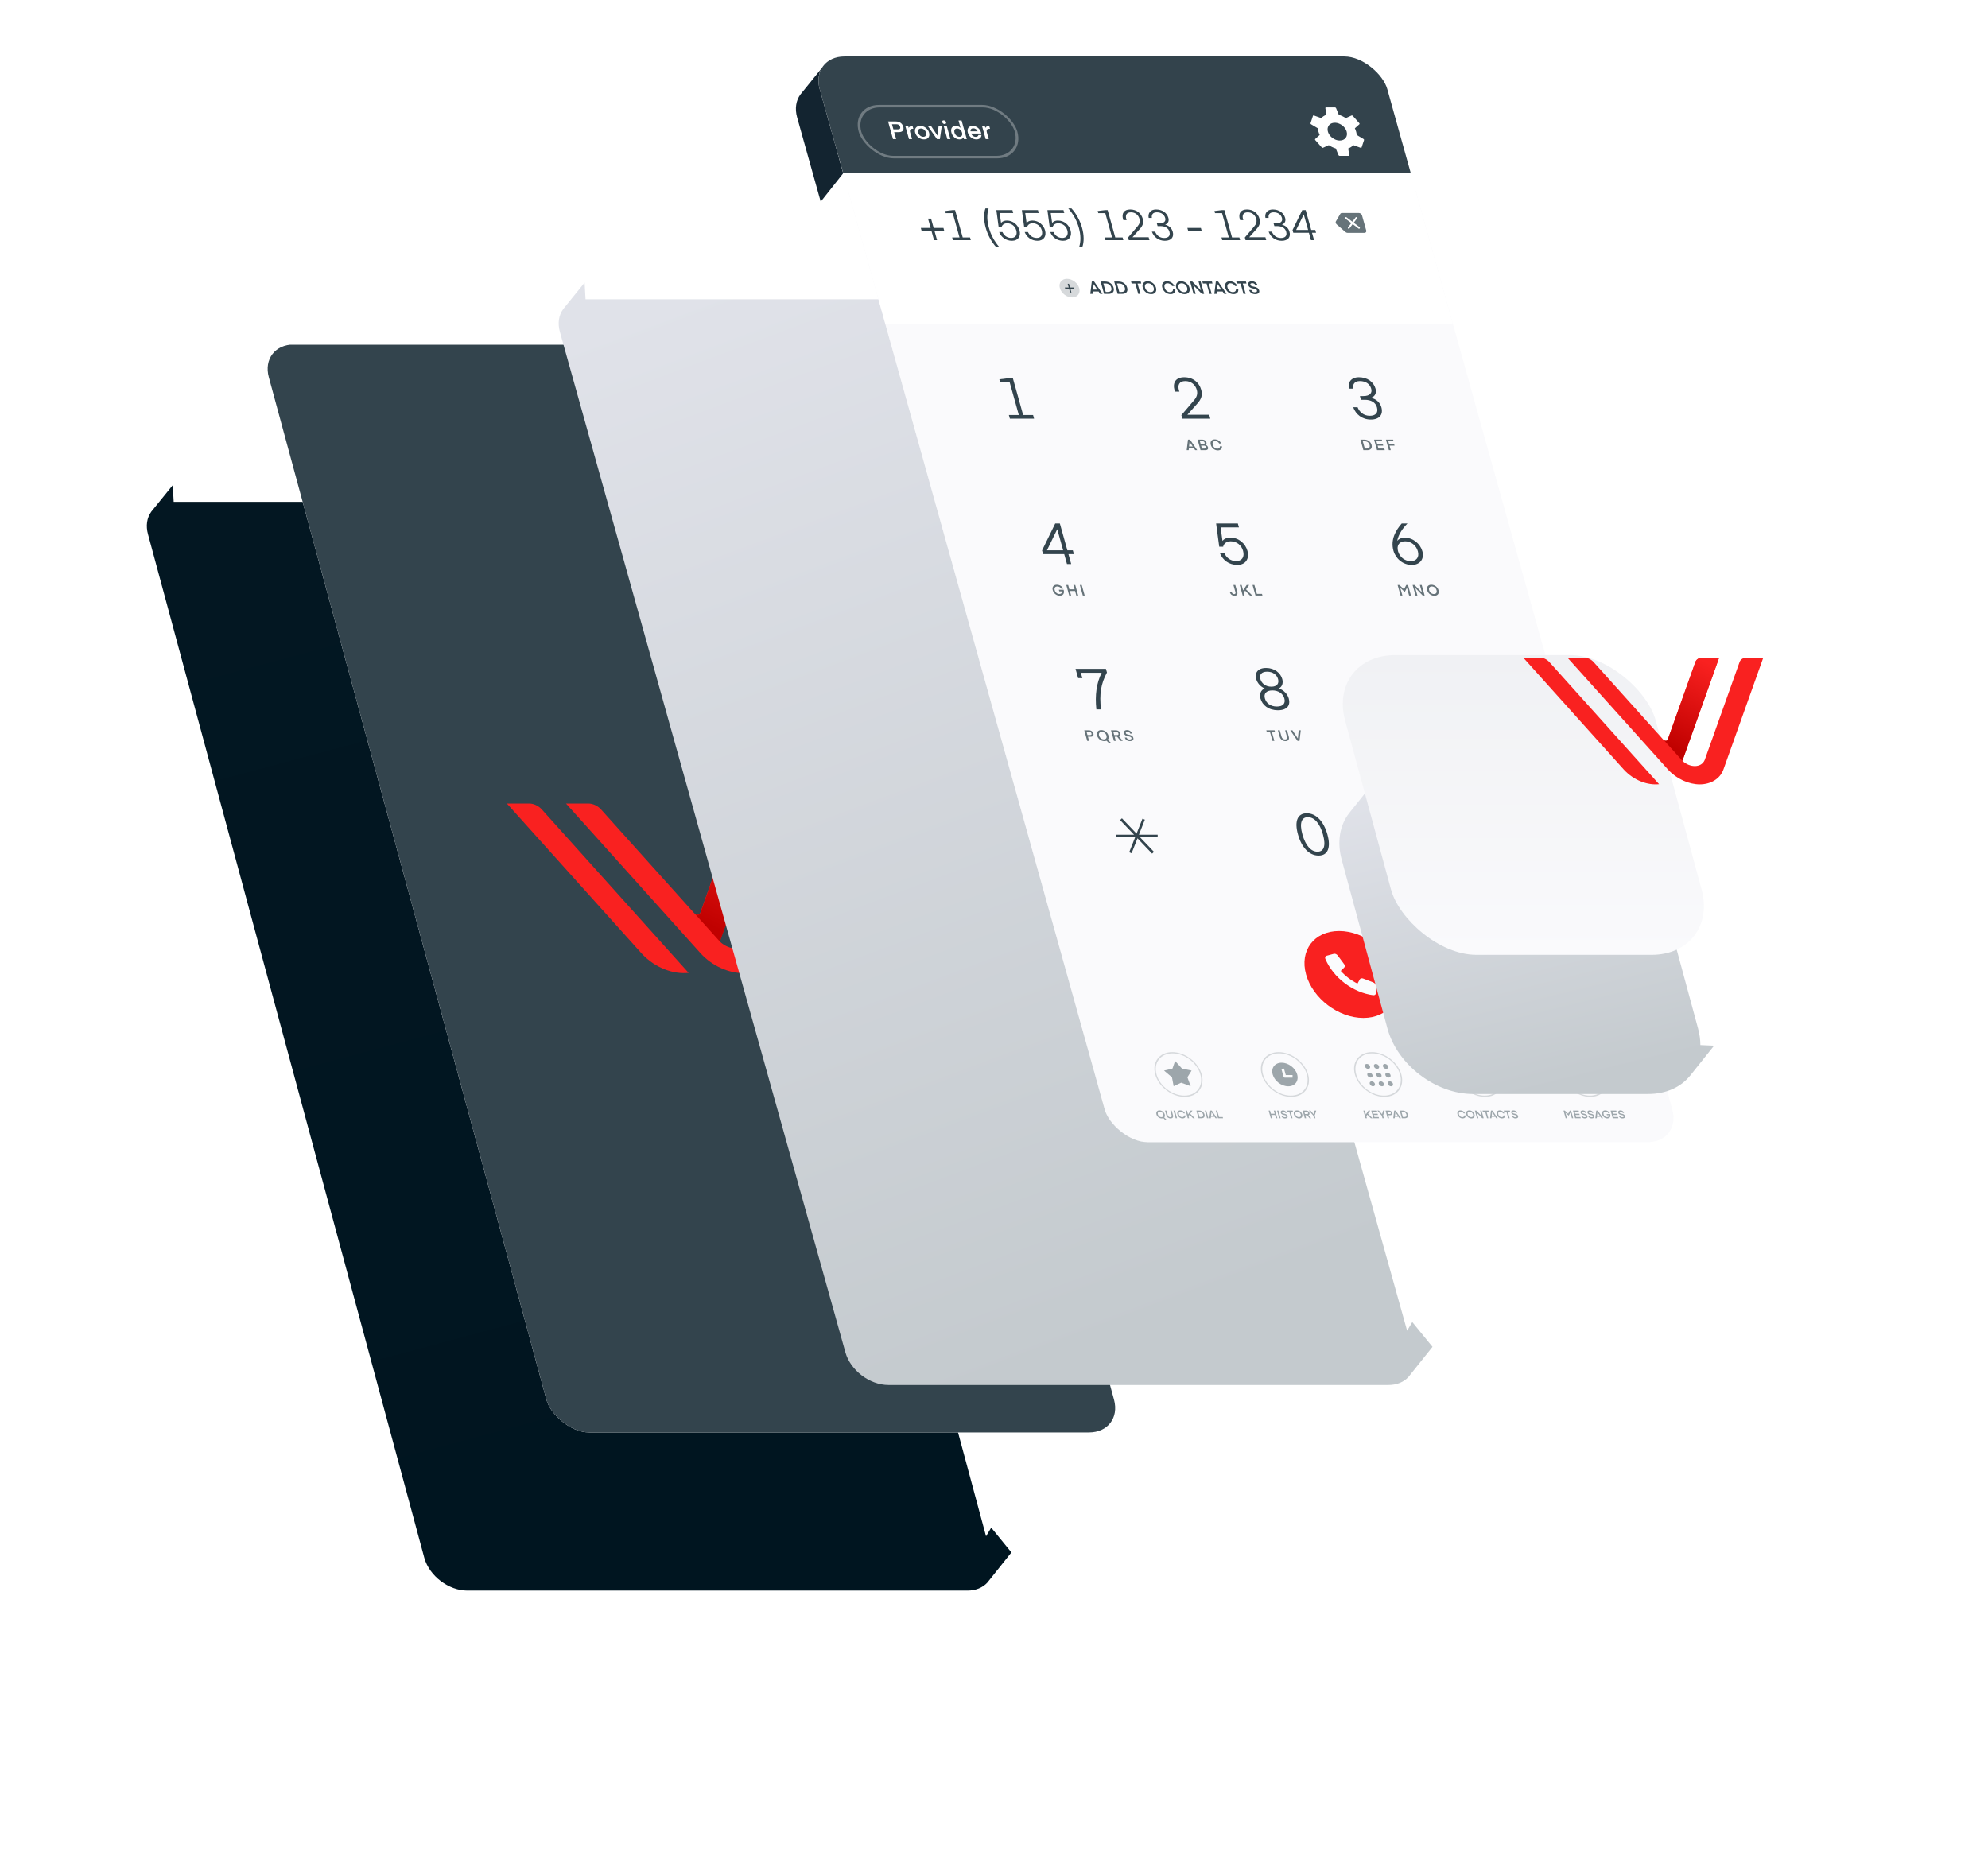 <svg width="704" height="664" viewBox="0 0 704 664" fill="none" xmlns="http://www.w3.org/2000/svg">
<g filter="url(#filter0_d)">
<path d="M137.557 105.235L137.665 105.101C137.761 104.975 137.86 104.852 137.963 104.733L145.178 95.82L145.508 101.724H322.259C328.887 101.724 335.707 106.898 337.492 113.28L433.182 468.056L435.017 464.997L442.171 473.773L434.275 483.658C434.087 483.928 433.882 484.185 433.66 484.429L433.61 484.492L433.605 484.489C431.991 486.231 429.552 487.284 426.562 487.284H249.5C242.873 487.284 236.053 482.11 234.267 475.728L136.431 113.28C135.557 110.156 136.051 107.322 137.561 105.242L137.557 105.235Z" fill="url(#paint0_linear)"/>
</g>
<g filter="url(#filter1_d)">
<g clip-path="url(#clip0)">
<rect width="201" height="399.259" rx="12" transform="matrix(1 0 0.262 0.965 141.045 92)" fill="white"/>
<rect width="201.495" height="399.259" transform="matrix(1 0 -0.262 -0.965 245.457 477.365)" fill="url(#paint1_linear)"/>
<path d="M236.431 254.562H228.503L276.203 307.653C281.073 312.93 287.62 315.092 292.864 314.535L240.809 256.588C239.65 255.331 237.974 254.566 236.431 254.562Z" fill="#F92120"/>
<path d="M257.388 254.562C258.93 254.566 260.619 255.331 261.779 256.588L294.812 293.363C295.507 294.129 296.67 294.132 296.944 293.363L309.239 258.885H309.241L309.593 257.892L310.083 256.517C310.584 255.303 311.877 254.566 313.388 254.562H321.277L303.873 303.427C307.51 306.861 312.893 306.828 314.473 303.08L331.063 256.475C331.181 256.199 331.341 255.948 331.534 255.725C332.042 255.154 332.911 254.61 334.2 254.564C334.248 254.562 334.295 254.562 334.343 254.562L342.235 254.562L323.349 307.565C321.675 312.152 317.174 314.624 312.069 314.619C307.009 314.615 301.153 312.054 297.14 307.653L249.439 254.562H257.388Z" fill="#F92120"/>
<path d="M294.985 293.517L303.926 303.463L321.338 254.56H313.444C311.932 254.565 310.638 255.302 310.136 256.517L309.646 257.893L309.294 258.887H309.292L296.989 293.387C296.732 294.11 295.687 294.151 294.985 293.517Z" fill="url(#paint2_linear)"/>
</g>
</g>
<g filter="url(#filter2_d)">
<path d="M283.404 33.511L283.512 33.377C283.607 33.252 283.707 33.129 283.81 33.009L291.024 24.096L291.354 30H468.106C474.733 30 481.553 35.174 483.339 41.556L582.293 395.256L584.127 392.196L591.282 400.973L583.386 410.858C583.198 411.127 582.992 411.384 582.771 411.628L582.72 411.692L582.716 411.688C581.102 413.43 578.662 414.483 575.673 414.483H398.611C391.984 414.483 385.164 409.309 383.378 402.927L282.277 41.556C281.403 38.432 281.898 35.598 283.407 33.518L283.404 33.511Z" fill="url(#paint3_linear)"/>
</g>
<path d="M305.245 30L311.914 44.553L290.635 71.428L282.277 41.556C281.403 38.432 281.898 35.598 283.407 33.518L283.404 33.511L283.512 33.377C283.607 33.252 283.707 33.129 283.81 33.009L291.024 24.096L291.354 30H305.245Z" fill="#132430"/>
<g clip-path="url(#clip1)">
<rect width="201" height="399.259" rx="12" transform="matrix(1 0 0.269 0.963 287.045 20)" fill="white"/>
<rect opacity="0.3" width="201.55" height="350.979" transform="matrix(1 0 -0.269 -0.963 394.057 405)" fill="#ECEEF4"/>
<g filter="url(#filter3_d)">
<rect width="222.014" height="63.955" transform="matrix(1 0 0.269 0.963 285.276 51.235)" fill="white"/>
</g>
<path d="M365.837 146.984H362.327L358.67 133.911H357.472L353.893 134.336L354.176 135.348H357.538L360.793 146.984H357.263L357.625 148.279H366.199L365.837 146.984Z" fill="#33444D"/>
<path d="M379.913 194.893H377.98L375.319 185.382H373.68L369.018 194.934L369.38 196.229H376.861L377.846 199.75H379.338L378.353 196.229H380.286L379.913 194.893ZM374.404 187.446L376.488 194.893H370.751L374.383 187.446H374.404Z" fill="#33444D"/>
<path d="M375.124 210.355C374.405 210.355 373.727 209.832 373.502 209.024C373.276 208.217 373.632 207.689 374.411 207.689C374.97 207.689 375.518 207.963 375.798 208.454H376.516C376.096 207.599 375.182 207.076 374.239 207.076C373.105 207.076 372.478 207.874 372.8 209.024C373.123 210.18 374.177 210.967 375.289 210.967C376.402 210.967 377.021 210.18 376.697 209.024C376.674 208.94 376.645 208.855 376.645 208.855H374.962L375.124 209.436H376.1C376.151 210.049 375.765 210.355 375.124 210.355ZM380.767 207.156H380.104L380.538 208.708H378.691L378.256 207.156H377.593L378.642 210.904H379.305L378.856 209.299H380.703L381.152 210.904H381.816L380.767 207.156ZM383.064 207.156H382.401L383.45 210.904H384.113L383.064 207.156Z" fill="#667379"/>
<path d="M383.287 240.152L382.754 238.25H390.13C388.326 241.791 387.7 246.162 388.254 251.222H389.893C389.252 245.778 389.882 242.095 391.999 238.169L391.631 236.854H380.872L381.795 240.152H383.287Z" fill="#33444D"/>
<path d="M385.095 260.306L384.791 259.218H385.745C386.178 259.218 386.437 259.44 386.529 259.767C386.62 260.094 386.482 260.306 386.049 260.306H385.095ZM385.261 260.897H386.209C387.114 260.897 387.376 260.406 387.198 259.767C387.019 259.128 386.5 258.627 385.574 258.627H383.962L385.011 262.375H385.674L385.261 260.897ZM392.532 260.501C392.22 259.387 391.157 258.548 389.973 258.548C388.789 258.548 388.196 259.387 388.508 260.501C388.82 261.615 389.882 262.454 391.066 262.454C391.368 262.454 391.631 262.396 391.851 262.301L392.606 263.04H393.374L392.282 261.979C392.601 261.631 392.7 261.103 392.532 260.501ZM391.83 260.501C392.054 261.303 391.662 261.842 390.895 261.842C390.133 261.842 389.434 261.303 389.21 260.501C388.984 259.693 389.383 259.16 390.145 259.16C390.912 259.16 391.604 259.693 391.83 260.501ZM397.602 262.375L396.272 260.818C396.743 260.659 396.878 260.258 396.739 259.762C396.556 259.107 395.999 258.627 395.139 258.627H393.428L394.477 262.375H395.14L394.727 260.897H395.62L396.823 262.375H397.602ZM396.07 259.762C396.16 260.084 396.025 260.306 395.614 260.306H394.561L394.257 259.218H395.31C395.721 259.218 395.98 259.44 396.07 259.762ZM399.988 261.874C399.461 261.874 399.106 261.604 398.967 261.203H398.309C398.502 261.815 399.08 262.449 400.116 262.449C401.048 262.449 401.537 262.006 401.347 261.325C400.927 259.825 398.913 260.464 398.683 259.64C398.59 259.308 398.818 259.123 399.273 259.123C399.772 259.123 400.112 259.419 400.221 259.788H400.873C400.66 259.086 400.027 258.548 399.112 258.548C398.246 258.548 397.863 259.06 398.03 259.656C398.449 261.156 400.425 260.438 400.68 261.351C400.775 261.689 400.519 261.874 399.988 261.874Z" fill="#667379"/>
<path d="M404.996 290.114L400.301 301.992M396.978 290.114L408.319 301.992M395.34 296.053H409.958" stroke="#33444D" stroke-width="0.914"/>
<path d="M420.941 159.432L421.019 158.709H422.762L423.244 159.432H423.967L421.406 155.684H420.698L420.24 159.432H420.941ZM421.271 156.476L422.38 158.128H421.075L421.26 156.476H421.271ZM426.772 159.432C427.616 159.432 427.955 159.036 427.772 158.382C427.657 157.97 427.319 157.664 426.905 157.537C427.218 157.4 427.347 157.099 427.237 156.703C427.076 156.128 426.557 155.684 425.663 155.684H424.09L425.139 159.432H426.772ZM426.318 157.828C426.723 157.828 427.001 158.018 427.091 158.34C427.186 158.678 427.01 158.852 426.599 158.852H425.629L425.342 157.828H426.318ZM425.831 156.265C426.253 156.265 426.5 156.46 426.583 156.756C426.677 157.094 426.477 157.242 426.104 157.242H425.178L424.905 156.265H425.831ZM428.773 157.553C429.097 158.709 430.131 159.506 431.266 159.506C432.231 159.506 432.821 158.952 432.731 158.06H432.023C432.039 158.588 431.681 158.894 431.095 158.894C430.316 158.894 429.701 158.361 429.475 157.553C429.249 156.745 429.567 156.217 430.346 156.217C430.932 156.217 431.462 156.524 431.741 157.052H432.448C432.04 156.159 431.139 155.605 430.174 155.605C429.04 155.605 428.451 156.402 428.773 157.553Z" fill="#667379"/>
<path d="M428.599 148.279L428.209 146.883H420.476L424.041 142.876C425.433 141.317 425.904 139.921 425.377 138.039C424.658 135.469 422.499 133.607 419.367 133.607C416.384 133.607 415.166 135.489 415.942 138.262C416.004 138.484 416.108 138.707 416.108 138.707H417.663C417.663 138.707 417.57 138.525 417.508 138.302C416.97 136.38 417.54 134.963 419.747 134.963C421.785 134.963 423.292 136.218 423.818 138.1C424.232 139.577 423.745 140.69 422.841 141.742L418.351 147.024L418.702 148.279H428.599Z" fill="#33444D"/>
<path d="M437.499 209.711C437.619 210.138 437.463 210.402 437.035 210.402C436.629 210.402 436.317 210.149 436.209 209.763C436.167 209.61 436.158 209.521 436.158 209.521H435.489C435.489 209.521 435.499 209.616 435.541 209.763C435.753 210.524 436.405 210.972 437.194 210.972C438.006 210.972 438.374 210.466 438.157 209.69L437.448 207.156H436.784L437.499 209.711ZM443.485 210.904L441.26 208.713L442.359 207.156H441.488C440.454 208.75 440.219 209.067 440.219 209.067L439.684 207.156H439.021L440.07 210.904H440.733L440.445 209.874L440.934 209.193L442.657 210.904H443.485ZM446.901 210.312H445.097L444.214 207.156H443.551L444.599 210.904H447.066L446.901 210.312Z" fill="#667379"/>
<path d="M431.765 193.618H433.152C433.242 192.89 434.001 191.696 435.808 191.696C437.973 191.696 439.645 193.092 440.2 195.076C440.806 197.241 439.805 198.698 437.788 198.698C435.603 198.698 434.209 197.322 433.576 195.885H432C432.964 198.354 435.246 200.054 438.167 200.054C441.109 200.054 442.53 197.848 441.755 195.076C441.047 192.546 438.718 190.381 435.692 190.381C433.738 190.381 432.987 191.453 432.911 191.554L432.247 186.779H438.74L438.349 185.382H430.658L431.765 193.618Z" fill="#33444D"/>
<path d="M451.358 258.627H448.436L448.606 259.234H449.735L450.614 262.375H451.278L450.399 259.234H451.528L451.358 258.627ZM455.219 262.454C456.107 262.454 456.69 261.932 456.382 260.834L455.765 258.627H455.102L455.726 260.86C455.893 261.456 455.695 261.863 455.053 261.863C454.412 261.863 453.986 261.456 453.819 260.86L453.194 258.627H452.531L453.148 260.834C453.455 261.932 454.325 262.454 455.219 262.454ZM459.905 258.627L459.609 261.53H459.599L457.684 258.627H456.933L459.484 262.375H460.175L460.634 258.627H459.905Z" fill="#667379"/>
<path d="M452.546 251.525C455.909 251.525 457.038 249.704 456.387 247.377C455.968 245.879 454.705 244.442 452.905 243.795C454.132 243.147 454.446 241.791 454.078 240.476C453.484 238.351 451.362 236.55 448.357 236.55C445.352 236.55 444.259 238.351 444.848 240.456C445.221 241.791 446.273 243.147 447.841 243.795C446.404 244.442 445.945 245.879 446.364 247.377C447.015 249.704 449.184 251.525 452.546 251.525ZM450.582 244.503C452.683 244.503 454.334 245.596 454.815 247.316C455.279 248.975 454.511 250.21 452.178 250.21C449.846 250.21 448.387 248.975 447.923 247.316C447.441 245.596 448.481 244.503 450.582 244.503ZM450.214 243.188C448.176 243.188 446.76 242.034 446.324 240.476C445.911 238.999 446.645 237.865 448.725 237.865C450.805 237.865 452.179 239.019 452.592 240.496C453.022 242.034 452.231 243.188 450.214 243.188Z" fill="#33444D"/>
<path d="M466.947 302.996C470.288 302.996 471.343 300.082 470.063 295.509C468.784 290.935 466.098 288.021 462.757 288.021C459.395 288.021 458.361 290.935 459.64 295.509C460.92 300.082 463.584 302.996 466.947 302.996ZM463.142 289.397C465.369 289.397 467.349 291.441 468.487 295.509C469.631 299.597 468.789 301.62 466.562 301.62C464.334 301.62 462.36 299.597 461.216 295.509C460.079 291.441 460.915 289.397 463.142 289.397Z" fill="#33444D"/>
<path d="M484.133 159.432C485.476 159.432 486.006 158.662 485.697 157.558C485.389 156.455 484.428 155.684 483.085 155.684H481.763L482.812 159.432H484.133ZM484.996 157.558C485.213 158.334 484.905 158.841 483.946 158.841H483.31L482.592 156.276H483.228C484.187 156.276 484.779 156.782 484.996 157.558ZM490.217 158.841H488.145L487.861 157.828H489.84L489.675 157.236H487.696L487.427 156.276H489.499L489.334 155.684H486.598L487.647 159.432H490.382L490.217 158.841ZM492.508 159.432L492.059 157.828H493.846L493.68 157.236H491.893L491.625 156.276H493.505L493.339 155.684H490.796L491.844 159.432H492.508Z" fill="#667379"/>
<path d="M481.945 141.581H483.311C485.475 141.581 487.111 142.471 487.609 144.252C488.17 146.255 487.06 147.247 485.064 147.247C482.9 147.247 481.406 145.891 480.747 144.211H479.192C480.143 146.781 482.37 148.582 485.438 148.582C488.569 148.582 489.887 146.761 489.185 144.252C488.755 142.714 487.588 141.398 485.55 140.872C487.094 140.306 487.493 139.031 487.103 137.634C486.44 135.267 484.232 133.607 481.206 133.607C478.453 133.607 477.219 135.429 477.673 137.655H479.207C478.954 136.299 479.505 134.963 481.564 134.963C483.75 134.963 485.127 136.056 485.586 137.695C485.976 139.091 485.191 140.265 482.838 140.265H481.577L481.945 141.581Z" fill="#33444D"/>
<path d="M495.533 207.156H494.924L495.973 210.904H496.625L495.859 208.164L497.443 209.631H497.464L498.232 208.164L498.999 210.904H499.651L498.603 207.156H497.994L497.195 208.708L495.533 207.156ZM501.183 208.211L503.822 210.904H504.502L503.453 207.156H502.801L503.556 209.853L500.91 207.156H500.236L501.284 210.904H501.937L501.183 208.211ZM506.099 209.03C505.873 208.222 506.272 207.689 507.034 207.689C507.796 207.689 508.493 208.222 508.719 209.03C508.945 209.837 508.546 210.371 507.784 210.371C507.022 210.371 506.325 209.837 506.099 209.03ZM505.397 209.03C505.708 210.144 506.771 210.983 507.955 210.983C509.139 210.983 509.732 210.144 509.421 209.03C509.109 207.916 508.046 207.076 506.862 207.076C505.678 207.076 505.085 207.916 505.397 209.03Z" fill="#667379"/>
<path d="M499.943 200.054C502.969 200.054 504.426 197.828 503.696 195.217C502.971 192.627 500.463 190.421 497.479 190.421C495.966 190.421 495.175 191.048 494.785 191.534C495.247 189.126 496.832 186.981 498.423 185.382H496.385C494.377 187.669 492.327 191.008 493.448 195.015C494.229 197.807 496.77 200.054 499.943 200.054ZM502.099 195.217C502.688 197.322 501.607 198.718 499.569 198.718C497.51 198.718 495.669 197.322 495.08 195.217C494.492 193.113 495.545 191.696 497.605 191.696C499.643 191.696 501.51 193.113 502.099 195.217Z" fill="#33444D"/>
<path d="M509.962 259.53H509.973L511.641 262.375H512.353L512.516 258.627H511.787L511.761 261.472H511.75L510.088 258.627H509.359L509.289 261.472H509.278L507.665 258.627H506.914L509.174 262.375H509.887L509.962 259.53ZM515.547 259.957L514.149 258.627H513.316L515.295 260.469L514.31 262.375H515.149L515.833 260.981L517.292 262.375H518.131L516.079 260.469L517.011 258.627H516.194L515.547 259.957ZM520.511 258.627L519.999 260.401H519.988L518.483 258.627H517.715L519.849 261.061L520.217 262.375H520.88L520.512 261.061L521.284 258.627H520.511ZM525.29 258.627H522.204L522.37 259.218H524.59L523.074 261.815L523.231 262.375H526.361L526.196 261.784H523.932L525.447 259.186L525.29 258.627Z" fill="#667379"/>
<path d="M509.922 236.55C506.875 236.55 505.439 238.776 506.169 241.387C506.894 243.977 509.387 246.203 512.371 246.203C513.884 246.203 514.654 245.576 515.064 245.09C514.582 247.498 513.039 249.643 511.442 251.222H513.46C515.489 248.935 517.544 245.616 516.417 241.589C515.636 238.796 513.074 236.55 509.922 236.55ZM507.766 241.387C507.183 239.302 508.237 237.886 510.296 237.886C512.334 237.886 514.202 239.302 514.785 241.387C515.373 243.491 514.304 244.928 512.266 244.928C510.207 244.928 508.355 243.491 507.766 241.387Z" fill="#33444D"/>
<path d="M531.302 292.696H529.032L528.776 288.325H527.494L527.751 292.696H524.977L524.72 288.325H523.418L523.695 292.696H521.383L521.444 293.89H523.756L523.958 297.168H521.668L521.75 298.362H524.019L524.285 302.693H525.588L525.301 298.362H528.075L528.362 302.693H529.644L529.378 298.362H531.668L531.586 297.168H529.317L529.093 293.89H531.384L531.302 292.696ZM525.038 293.89H527.811L528.014 297.168H525.24L525.038 293.89Z" fill="#33444D"/>
<path d="M328.635 77.423L329.559 80.729H326.08L326.365 81.746H329.844L330.765 85.037H331.836L330.916 81.746H334.379L334.095 80.729H330.631L329.706 77.423H328.635ZM343.513 84.079H340.919L338.216 74.417H337.33L334.685 74.731L334.894 75.479H337.379L339.785 84.079H337.176L337.444 85.037H343.781L343.513 84.079ZM350.197 80.669C349.498 78.171 349.43 75.928 350.082 73.819H348.964C348.301 75.614 348.34 78.082 349.063 80.669C349.787 83.257 351.13 85.725 352.797 87.52H353.916C352.087 85.426 350.896 83.167 350.197 80.669ZM353.653 80.505H354.678C354.744 79.966 355.305 79.084 356.641 79.084C358.241 79.084 359.477 80.116 359.887 81.582C360.335 83.182 359.595 84.259 358.104 84.259C356.489 84.259 355.459 83.242 354.991 82.18H353.826C354.539 84.005 356.226 85.261 358.385 85.261C360.559 85.261 361.61 83.631 361.036 81.582C360.513 79.712 358.792 78.112 356.555 78.112C355.111 78.112 354.556 78.904 354.499 78.979L354.009 75.449H358.808L358.519 74.417H352.835L353.653 80.505ZM362.693 80.505H363.718C363.784 79.966 364.345 79.084 365.681 79.084C367.281 79.084 368.517 80.116 368.927 81.582C369.375 83.182 368.635 84.259 367.144 84.259C365.529 84.259 364.499 83.242 364.031 82.18H362.866C363.579 84.005 365.266 85.261 367.425 85.261C369.599 85.261 370.65 83.631 370.076 81.582C369.553 79.712 367.832 78.112 365.595 78.112C364.151 78.112 363.596 78.904 363.539 78.979L363.049 75.449H367.848L367.559 74.417H361.875L362.693 80.505ZM371.733 80.505H372.758C372.825 79.966 373.385 79.084 374.721 79.084C376.321 79.084 377.557 80.116 377.967 81.582C378.415 83.182 377.675 84.259 376.184 84.259C374.569 84.259 373.539 83.242 373.071 82.18H371.906C372.619 84.005 374.306 85.261 376.465 85.261C378.639 85.261 379.69 83.631 379.116 81.582C378.593 79.712 376.872 78.112 374.635 78.112C373.191 78.112 372.636 78.904 372.579 78.979L372.089 75.449H376.888L376.599 74.417H370.915L371.733 80.505ZM382.046 80.669C382.744 83.167 382.802 85.426 382.145 87.52H383.263C383.926 85.725 383.903 83.257 383.179 80.669C382.456 78.082 381.097 75.614 379.43 73.819H378.312C380.144 75.928 381.347 78.171 382.046 80.669ZM397.541 84.079H394.947L392.243 74.417H391.358L388.712 74.731L388.922 75.479H391.407L393.813 84.079H391.204L391.471 85.037H397.808L397.541 84.079ZM407.05 85.037L406.762 84.005H401.046L403.681 81.043C404.71 79.891 405.058 78.859 404.669 77.468C404.137 75.569 402.541 74.193 400.227 74.193C398.021 74.193 397.121 75.584 397.694 77.633C397.741 77.797 397.818 77.962 397.818 77.962H398.967C398.967 77.962 398.898 77.827 398.852 77.663C398.455 76.242 398.876 75.195 400.507 75.195C402.014 75.195 403.127 76.122 403.516 77.513C403.822 78.605 403.462 79.428 402.794 80.206L399.475 84.109L399.735 85.037H407.05ZM409.937 80.086H410.946C412.546 80.086 413.755 80.744 414.124 82.06C414.538 83.541 413.718 84.274 412.242 84.274C410.643 84.274 409.539 83.272 409.052 82.03H407.903C408.605 83.93 410.251 85.261 412.519 85.261C414.833 85.261 415.808 83.915 415.289 82.06C414.971 80.924 414.108 79.951 412.602 79.562C413.743 79.144 414.038 78.201 413.749 77.169C413.26 75.419 411.628 74.193 409.391 74.193C407.356 74.193 406.444 75.539 406.78 77.184H407.914C407.726 76.182 408.134 75.195 409.656 75.195C411.271 75.195 412.289 76.002 412.628 77.214C412.917 78.246 412.336 79.114 410.597 79.114H409.665L409.937 80.086ZM425.257 80.729H420.473L420.754 81.731H425.538L425.257 80.729ZM438.888 84.079H436.294L433.591 74.417H432.706L430.06 74.731L430.269 75.479H432.754L435.16 84.079H432.551L432.819 85.037H439.156L438.888 84.079ZM448.398 85.037L448.109 84.005H442.393L445.028 81.043C446.057 79.891 446.405 78.859 446.016 77.468C445.485 75.569 443.888 74.193 441.574 74.193C439.369 74.193 438.469 75.584 439.042 77.633C439.088 77.797 439.165 77.962 439.165 77.962H440.314C440.314 77.962 440.246 77.827 440.2 77.663C439.802 76.242 440.224 75.195 441.854 75.195C443.361 75.195 444.475 76.122 444.864 77.513C445.169 78.605 444.809 79.428 444.142 80.206L440.823 84.109L441.082 85.037H448.398ZM451.284 80.086H452.294C453.894 80.086 455.103 80.744 455.471 82.06C455.885 83.541 455.065 84.274 453.59 84.274C451.99 84.274 450.887 83.272 450.399 82.03H449.25C449.952 83.93 451.598 85.261 453.866 85.261C456.18 85.261 457.155 83.915 456.636 82.06C456.318 80.924 455.456 79.951 453.949 79.562C455.09 79.144 455.386 78.201 455.097 77.169C454.607 75.419 452.975 74.193 450.738 74.193C448.704 74.193 447.791 75.539 448.127 77.184H449.261C449.074 76.182 449.481 75.195 451.003 75.195C452.618 75.195 453.637 76.002 453.976 77.214C454.264 78.246 453.684 79.114 451.944 79.114H451.012L451.284 80.086ZM465.769 81.447H464.34L462.373 74.417H461.161L457.716 81.477L457.984 82.434H463.513L464.241 85.037H465.344L464.616 82.434H466.045L465.769 81.447ZM461.697 75.943L463.237 81.447H458.997L461.681 75.943H461.697Z" fill="#33444D"/>
<path d="M474.64 75.732C474.752 75.541 474.965 75.431 475.223 75.431H481.21C481.692 75.431 482.188 75.809 482.318 76.275L483.815 81.625C483.945 82.091 483.661 82.469 483.179 82.469H477.192C476.935 82.469 476.659 82.359 476.44 82.168L473.373 79.493C473.013 79.179 472.884 78.721 473.069 78.407L474.64 75.732Z" fill="#667379"/>
<path d="M480.29 77.19L477.62 80.71M476.636 77.19L481.275 80.71" stroke="white" stroke-width="0.61" stroke-linecap="round"/>
<path d="M386.916 104.085L387.006 103.241H389.04L389.602 104.085H390.446L387.457 99.712H386.632L386.097 104.085H386.916ZM387.3 100.636L388.594 102.564H387.072L387.287 100.636H387.3ZM392.523 104.085C394.089 104.085 394.708 103.186 394.347 101.898C393.987 100.611 392.866 99.712 391.299 99.712H389.758L390.981 104.085H392.523ZM393.529 101.898C393.782 102.804 393.423 103.395 392.304 103.395H391.562L390.725 100.402H391.467C392.586 100.402 393.276 100.993 393.529 101.898ZM397.332 104.085C398.898 104.085 399.517 103.186 399.157 101.898C398.796 100.611 397.675 99.712 396.108 99.712H394.567L395.79 104.085H397.332ZM398.338 101.898C398.591 102.804 398.232 103.395 397.113 103.395H396.371L395.534 100.402H396.276C397.395 100.402 398.085 100.993 398.338 101.898ZM403.947 99.712H400.538L400.737 100.42H402.054L403.079 104.085H403.853L402.828 100.42H404.145L403.947 99.712ZM405.497 101.898C405.233 100.956 405.699 100.334 406.588 100.334C407.477 100.334 408.29 100.956 408.554 101.898C408.818 102.841 408.352 103.463 407.463 103.463C406.574 103.463 405.761 102.841 405.497 101.898ZM404.678 101.898C405.042 103.198 406.282 104.177 407.663 104.177C409.045 104.177 409.736 103.198 409.373 101.898C409.009 100.599 407.769 99.62 406.388 99.62C405.007 99.62 404.315 100.599 404.678 101.898ZM411.609 101.892C411.987 103.241 413.193 104.171 414.517 104.171C415.643 104.171 416.332 103.524 416.226 102.484H415.401C415.42 103.099 415.002 103.457 414.317 103.457C413.409 103.457 412.692 102.835 412.428 101.892C412.164 100.95 412.536 100.334 413.444 100.334C414.128 100.334 414.746 100.691 415.072 101.307H415.897C415.42 100.266 414.37 99.62 413.244 99.62C411.92 99.62 411.234 100.55 411.609 101.892ZM417.345 101.898C417.081 100.956 417.547 100.334 418.436 100.334C419.325 100.334 420.138 100.956 420.402 101.898C420.666 102.841 420.2 103.463 419.311 103.463C418.422 103.463 417.609 102.841 417.345 101.898ZM416.526 101.898C416.89 103.198 418.13 104.177 419.511 104.177C420.892 104.177 421.584 103.198 421.221 101.898C420.857 100.599 419.617 99.62 418.236 99.62C416.854 99.62 416.163 100.599 416.526 101.898ZM422.541 100.944L425.62 104.085H426.413L425.189 99.712H424.428L425.309 102.859L422.222 99.712H421.435L422.659 104.085H423.42L422.541 100.944ZM429.173 99.712H425.764L425.962 100.42H427.28L428.305 104.085H429.079L428.054 100.42H429.371L429.173 99.712ZM430.834 104.085L430.925 103.241H432.958L433.521 104.085H434.365L431.376 99.712H430.551L430.016 104.085H430.834ZM431.219 100.636L432.513 102.564H430.991L431.206 100.636H431.219ZM433.893 101.892C434.271 103.241 435.478 104.171 436.801 104.171C437.927 104.171 438.616 103.524 438.51 102.484H437.685C437.704 103.099 437.286 103.457 436.602 103.457C435.693 103.457 434.976 102.835 434.712 101.892C434.448 100.95 434.82 100.334 435.728 100.334C436.412 100.334 437.03 100.691 437.356 101.307H438.181C437.704 100.266 436.654 99.62 435.528 99.62C434.204 99.62 433.518 100.55 433.893 101.892ZM441.214 99.712H437.806L438.004 100.42H439.321L440.347 104.085H441.12L440.095 100.42H441.413L441.214 99.712ZM444.314 103.5C443.7 103.5 443.286 103.186 443.123 102.718H442.355C442.581 103.432 443.254 104.171 444.463 104.171C445.55 104.171 446.122 103.654 445.9 102.859C445.41 101.11 443.061 101.855 442.792 100.895C442.683 100.507 442.949 100.291 443.48 100.291C444.062 100.291 444.459 100.636 444.586 101.067H445.347C445.099 100.248 444.36 99.62 443.292 99.62C442.282 99.62 441.835 100.217 442.029 100.913C442.519 102.662 444.824 101.825 445.122 102.89C445.232 103.284 444.934 103.5 444.314 103.5Z" fill="#33444D"/>
<circle opacity="0.2" r="3.426" transform="matrix(1 0 0.269 0.963 378.75 102.046)" fill="#33444D"/>
<path d="M378.547 100.506H378.091L378.46 101.826H377.089L377.213 102.266H378.583L378.952 103.586H379.409L379.04 102.266H380.41L380.287 101.826H378.917L378.547 100.506Z" fill="#33444D"/>
<rect width="201" height="42.941" transform="matrix(1 0 0.269 0.963 287.045 20)" fill="#33434C"/>
<path d="M482.855 49.229L480.445 47.788C480.414 47.401 480.343 47.009 480.234 46.615C480.122 46.222 479.973 45.83 479.787 45.443L481.392 44.003C481.439 43.961 481.463 43.9 481.458 43.831C481.453 43.763 481.421 43.691 481.367 43.631L479.045 41.021C478.992 40.96 478.92 40.915 478.844 40.892C478.768 40.87 478.693 40.873 478.633 40.9L476.568 41.831C475.795 41.316 474.958 40.918 474.1 40.654L473.126 38.288C473.097 38.218 473.044 38.155 472.976 38.109C472.908 38.062 472.83 38.037 472.756 38.037H469.572C469.499 38.037 469.435 38.062 469.393 38.109C469.35 38.155 469.333 38.218 469.343 38.288L469.693 40.654C468.982 40.917 468.368 41.316 467.882 41.83L465.297 40.9C465.222 40.873 465.145 40.87 465.082 40.892C465.018 40.914 464.972 40.96 464.952 41.02L464.09 43.632C464.07 43.692 464.078 43.764 464.111 43.832C464.145 43.9 464.203 43.962 464.273 44.004L466.685 45.443C466.747 46.218 466.969 47.013 467.341 47.788L465.735 49.228C465.688 49.27 465.665 49.331 465.669 49.4C465.674 49.468 465.706 49.54 465.76 49.6L468.082 52.211C468.136 52.272 468.207 52.317 468.283 52.339C468.359 52.361 468.434 52.359 468.495 52.332L470.559 51.401C471.333 51.915 472.17 52.314 473.028 52.577L474.002 54.944C474.031 55.013 474.084 55.076 474.152 55.123C474.22 55.169 474.298 55.194 474.372 55.194H477.556C477.63 55.194 477.694 55.169 477.736 55.123C477.778 55.076 477.796 55.013 477.786 54.944L477.436 52.577C478.146 52.314 478.76 51.915 479.246 51.401L481.831 52.331C481.907 52.358 481.983 52.361 482.047 52.339C482.11 52.317 482.156 52.271 482.176 52.211L483.037 49.6C483.057 49.539 483.05 49.469 483.016 49.4C482.983 49.332 482.926 49.271 482.855 49.229ZM474.444 49.761C473.787 49.761 473.094 49.577 472.451 49.231C471.808 48.885 471.245 48.394 470.833 47.819C470.421 47.245 470.178 46.612 470.135 46.002C470.093 45.392 470.252 44.831 470.594 44.391C470.935 43.951 471.443 43.652 472.053 43.531C472.663 43.409 473.349 43.471 474.022 43.709C474.695 43.947 475.327 44.351 475.837 44.868C476.346 45.385 476.711 45.993 476.885 46.615C477.119 47.45 476.992 48.25 476.535 48.84C476.077 49.43 475.325 49.761 474.444 49.761Z" fill="white"/>
<circle r="15.989" transform="matrix(1 0 0.269 0.963 478.499 345.105)" fill="#F92120"/>
<path d="M481.541 346.834L480.716 348.329C478.485 347.239 476.447 345.694 474.795 343.84L476.015 342.642C476.158 342.501 476.232 342.307 476.227 342.088C476.221 341.87 476.135 341.64 475.983 341.435L473.706 338.361C473.542 338.141 473.313 337.962 473.058 337.857C472.803 337.753 472.539 337.728 472.314 337.789L469.804 338.463C469.57 338.526 469.393 338.676 469.307 338.885C469.221 339.093 469.231 339.345 469.336 339.593C470.718 342.84 473.119 345.851 476.175 348.169C479.231 350.488 482.777 351.988 486.276 352.444C486.543 352.479 486.789 352.421 486.966 352.282C487.144 352.142 487.241 351.931 487.238 351.689L487.211 349.091C487.209 348.857 487.114 348.61 486.945 348.393C486.775 348.176 486.542 348.003 486.286 347.904L482.713 346.54C482.474 346.448 482.229 346.428 482.017 346.481C481.805 346.534 481.638 346.658 481.541 346.834Z" fill="#FBFCFD"/>
<circle opacity="0.4" r="7.994" transform="matrix(1 0 0.269 0.963 417.322 380.519)" stroke="#9DA6AB" stroke-width="0.457"/>
<path d="M416.132 375.726L418.575 378.427L421.964 379.138L420.484 381.519L421.646 384.66L418.287 383.43L415.617 384.66L415.021 381.519L412.209 379.138L415.199 378.427L416.132 375.726Z" fill="#9DA6AB"/>
<path d="M412.461 394.662C412.233 393.849 411.458 393.237 410.594 393.237C409.73 393.237 409.297 393.849 409.525 394.662C409.752 395.475 410.528 396.087 411.392 396.087C411.612 396.087 411.804 396.045 411.964 395.975L412.515 396.515H413.075L412.279 395.74C412.511 395.486 412.584 395.101 412.461 394.662ZM411.949 394.662C412.113 395.247 411.827 395.64 411.267 395.64C410.711 395.64 410.201 395.247 410.037 394.662C409.872 394.072 410.163 393.683 410.719 393.683C411.279 393.683 411.784 394.072 411.949 394.662ZM414.528 396.087C415.176 396.087 415.602 395.706 415.378 394.904L414.927 393.294H414.443L414.899 394.924C415.021 395.359 414.876 395.656 414.408 395.656C413.94 395.656 413.629 395.359 413.507 394.924L413.051 393.294H412.567L413.018 394.904C413.242 395.706 413.876 396.087 414.528 396.087ZM416.056 393.294H415.572L416.337 396.029H416.821L416.056 393.294ZM416.953 394.658C417.189 395.502 417.944 396.083 418.772 396.083C419.476 396.083 419.907 395.679 419.841 395.028H419.325C419.337 395.413 419.075 395.636 418.647 395.636C418.079 395.636 417.63 395.247 417.465 394.658C417.3 394.069 417.533 393.683 418.101 393.683C418.529 393.683 418.915 393.907 419.119 394.292H419.635C419.337 393.641 418.68 393.237 417.976 393.237C417.148 393.237 416.718 393.818 416.953 394.658ZM423.102 396.029L421.479 394.431L422.281 393.294H421.645C420.891 394.458 420.719 394.689 420.719 394.689L420.329 393.294H419.845L420.61 396.029H421.094L420.884 395.278L421.241 394.781L422.498 396.029H423.102ZM425.398 396.029C426.378 396.029 426.765 395.467 426.54 394.662C426.315 393.857 425.613 393.294 424.633 393.294H423.669L424.434 396.029H425.398ZM426.028 394.662C426.186 395.228 425.962 395.598 425.262 395.598H424.798L424.274 393.726H424.738C425.438 393.726 425.869 394.096 426.028 394.662ZM427.161 393.294H426.677L427.442 396.029H427.926L427.161 393.294ZM428.775 396.029L428.831 395.502H430.103L430.455 396.029H430.983L429.113 393.294H428.597L428.263 396.029H428.775ZM429.015 393.872L429.824 395.078H428.872L429.007 393.872H429.015ZM432.997 395.598H431.681L431.036 393.294H430.552L431.317 396.029H433.117L432.997 395.598Z" fill="#9DA6AB"/>
<path d="M451.566 393.294H451.082L451.399 394.427H450.051L449.734 393.294H449.25L450.016 396.029H450.5L450.172 394.858H451.52L451.848 396.029H452.332L451.566 393.294ZM452.723 393.294H452.239L453.004 396.029H453.488L452.723 393.294ZM454.97 395.663C454.586 395.663 454.327 395.467 454.225 395.174H453.745C453.886 395.621 454.307 396.083 455.063 396.083C455.743 396.083 456.101 395.76 455.962 395.263C455.656 394.169 454.186 394.635 454.018 394.034C453.95 393.791 454.116 393.656 454.448 393.656C454.812 393.656 455.061 393.872 455.14 394.142H455.616C455.461 393.629 454.999 393.237 454.331 393.237C453.699 393.237 453.419 393.61 453.541 394.045C453.847 395.139 455.289 394.616 455.475 395.282C455.544 395.529 455.358 395.663 454.97 395.663ZM457.758 393.294H455.626L455.75 393.737H456.574L457.215 396.029H457.699L457.058 393.737H457.882L457.758 393.294ZM458.727 394.662C458.562 394.072 458.853 393.683 459.409 393.683C459.965 393.683 460.474 394.072 460.639 394.662C460.804 395.251 460.513 395.64 459.957 395.64C459.401 395.64 458.892 395.251 458.727 394.662ZM458.215 394.662C458.443 395.475 459.218 396.087 460.082 396.087C460.946 396.087 461.379 395.475 461.151 394.662C460.924 393.849 460.148 393.237 459.284 393.237C458.42 393.237 457.988 393.849 458.215 394.662ZM464.331 396.029L463.361 394.893C463.704 394.777 463.803 394.485 463.701 394.123C463.568 393.645 463.161 393.294 462.533 393.294H461.285L462.051 396.029H462.535L462.233 394.951H462.885L463.763 396.029H464.331ZM463.213 394.123C463.279 394.357 463.18 394.519 462.88 394.519H462.112L461.89 393.726H462.658C462.958 393.726 463.147 393.888 463.213 394.123ZM465.547 393.294L465.173 394.589H465.165L464.067 393.294H463.507L465.064 395.07L465.332 396.029H465.816L465.548 395.07L466.111 393.294H465.547Z" fill="#9DA6AB"/>
<circle opacity="0.4" r="7.994" transform="matrix(1 0 0.269 0.963 455.024 380.519)" stroke="#9DA6AB" stroke-width="0.457"/>
<path d="M456.193 384.698C458.59 384.698 460.009 382.827 459.364 380.519C458.718 378.211 456.251 376.34 453.855 376.34C451.458 376.34 450.038 378.211 450.684 380.519C451.33 382.827 453.796 384.698 456.193 384.698Z" fill="#9DA6AB"/>
<path d="M454.365 378.979L454.98 381.179H457.264" stroke="#FBFCFD" stroke-width="0.914" stroke-miterlimit="10" stroke-linecap="square" stroke-linejoin="round"/>
<path d="M486.06 396.029L484.437 394.431L485.239 393.294H484.603C483.848 394.458 483.677 394.689 483.677 394.689L483.287 393.294H482.803L483.568 396.029H484.052L483.842 395.278L484.199 394.781L485.456 396.029H486.06ZM488.228 395.598H486.716L486.509 394.858H487.953L487.833 394.427H486.389L486.192 393.726H487.704L487.584 393.294H485.588L486.353 396.029H488.349L488.228 395.598ZM489.791 393.294L489.417 394.589H489.409L488.311 393.294H487.751L489.308 395.07L489.576 396.029H490.06L489.792 395.07L490.355 393.294H489.791ZM491.477 394.519L491.255 393.726H491.951C492.267 393.726 492.456 393.888 492.523 394.126C492.59 394.365 492.489 394.519 492.173 394.519H491.477ZM491.598 394.951H492.29C492.95 394.951 493.141 394.592 493.011 394.126C492.881 393.66 492.502 393.294 491.826 393.294H490.65L491.415 396.029H491.899L491.598 394.951ZM493.896 396.029L493.952 395.502H495.224L495.576 396.029H496.104L494.235 393.294H493.719L493.384 396.029H493.896ZM494.137 393.872L494.946 395.078H493.994L494.129 393.872H494.137ZM497.403 396.029C498.383 396.029 498.769 395.467 498.544 394.662C498.319 393.857 497.618 393.294 496.638 393.294H495.674L496.439 396.029H497.403ZM498.032 394.662C498.191 395.228 497.966 395.598 497.266 395.598H496.802L496.278 393.726H496.742C497.442 393.726 497.874 394.096 498.032 394.662Z" fill="#9DA6AB"/>
<circle opacity="0.4" r="7.994" transform="matrix(1 0 0.269 0.963 488.024 380.519)" stroke="#9DA6AB" stroke-width="0.457"/>
<path d="M484.501 378.54C485.005 378.54 485.304 378.146 485.168 377.66C485.032 377.174 484.513 376.78 484.008 376.78C483.504 376.78 483.205 377.174 483.341 377.66C483.477 378.146 483.996 378.54 484.501 378.54Z" fill="#9DA6AB"/>
<path d="M485.362 381.619C485.867 381.619 486.166 381.225 486.03 380.739C485.894 380.253 485.375 379.859 484.87 379.859C484.365 379.859 484.067 380.253 484.202 380.739C484.338 381.225 484.858 381.619 485.362 381.619Z" fill="#9DA6AB"/>
<path d="M486.224 384.698C486.728 384.698 487.027 384.305 486.891 383.819C486.755 383.333 486.236 382.939 485.732 382.939C485.227 382.939 484.928 383.333 485.064 383.819C485.2 384.305 485.719 384.698 486.224 384.698Z" fill="#9DA6AB"/>
<path d="M487.698 378.54C488.203 378.54 488.502 378.146 488.366 377.66C488.23 377.174 487.711 376.78 487.206 376.78C486.702 376.78 486.403 377.174 486.539 377.66C486.675 378.146 487.194 378.54 487.698 378.54Z" fill="#9DA6AB"/>
<path d="M488.56 381.619C489.065 381.619 489.363 381.225 489.227 380.739C489.092 380.253 488.572 379.859 488.068 379.859C487.563 379.859 487.264 380.253 487.4 380.739C487.536 381.225 488.055 381.619 488.56 381.619Z" fill="#9DA6AB"/>
<path d="M489.422 384.698C489.926 384.698 490.225 384.305 490.089 383.819C489.953 383.333 489.434 382.939 488.929 382.939C488.425 382.939 488.126 383.333 488.262 383.819C488.398 384.305 488.917 384.698 489.422 384.698Z" fill="#9DA6AB"/>
<path d="M490.896 378.54C491.401 378.54 491.7 378.146 491.564 377.66C491.428 377.174 490.908 376.78 490.404 376.78C489.899 376.78 489.6 377.174 489.736 377.66C489.872 378.146 490.392 378.54 490.896 378.54Z" fill="#9DA6AB"/>
<path d="M491.758 381.619C492.262 381.619 492.561 381.225 492.425 380.739C492.289 380.253 491.77 379.859 491.265 379.859C490.761 379.859 490.462 380.253 490.598 380.739C490.734 381.225 491.253 381.619 491.758 381.619Z" fill="#9DA6AB"/>
<path d="M492.619 384.698C493.124 384.698 493.423 384.305 493.287 383.819C493.151 383.333 492.632 382.939 492.127 382.939C491.622 382.939 491.324 383.333 491.46 383.819C491.595 384.305 492.115 384.698 492.619 384.698Z" fill="#9DA6AB"/>
<circle opacity="0.4" r="7.994" transform="matrix(1 0 0.269 0.963 523.678 380.519)" stroke="#9DA6AB" stroke-width="0.457"/>
<path d="M516.143 394.658C516.379 395.502 517.134 396.083 517.962 396.083C518.666 396.083 519.097 395.679 519.031 395.028H518.515C518.527 395.413 518.265 395.636 517.837 395.636C517.269 395.636 516.82 395.247 516.655 394.658C516.49 394.069 516.723 393.683 517.291 393.683C517.719 393.683 518.105 393.907 518.309 394.292H518.825C518.527 393.641 517.87 393.237 517.166 393.237C516.338 393.237 515.908 393.818 516.143 394.658ZM519.731 394.662C519.566 394.072 519.857 393.683 520.413 393.683C520.969 393.683 521.478 394.072 521.643 394.662C521.808 395.251 521.516 395.64 520.96 395.64C520.404 395.64 519.896 395.251 519.731 394.662ZM519.219 394.662C519.446 395.475 520.221 396.087 521.085 396.087C521.949 396.087 522.382 395.475 522.155 394.662C521.927 393.849 521.152 393.237 520.288 393.237C519.424 393.237 518.991 393.849 519.219 394.662ZM522.98 394.065L524.906 396.029H525.402L524.637 393.294H524.161L524.712 395.263L522.781 393.294H522.289L523.054 396.029H523.53L522.98 394.065ZM527.128 393.294H524.996L525.12 393.737H525.944L526.586 396.029H527.07L526.428 393.737H527.252L527.128 393.294ZM528.168 396.029L528.224 395.502H529.496L529.848 396.029H530.376L528.506 393.294H527.99L527.656 396.029H528.168ZM528.408 393.872L529.217 395.078H528.265L528.4 393.872H528.408ZM530.081 394.658C530.317 395.502 531.072 396.083 531.9 396.083C532.604 396.083 533.034 395.679 532.968 395.028H532.452C532.464 395.413 532.203 395.636 531.775 395.636C531.207 395.636 530.758 395.247 530.593 394.658C530.428 394.069 530.66 393.683 531.228 393.683C531.656 393.683 532.043 393.907 532.246 394.292H532.762C532.464 393.641 531.807 393.237 531.103 393.237C530.275 393.237 529.846 393.818 530.081 394.658ZM534.66 393.294H532.528L532.652 393.737H533.476L534.117 396.029H534.601L533.96 393.737H534.784L534.66 393.294ZM536.598 395.663C536.214 395.663 535.955 395.467 535.853 395.174H535.373C535.514 395.621 535.936 396.083 536.692 396.083C537.372 396.083 537.729 395.76 537.59 395.263C537.284 394.169 535.814 394.635 535.646 394.034C535.578 393.791 535.745 393.656 536.077 393.656C536.441 393.656 536.689 393.872 536.768 394.142H537.244C537.089 393.629 536.627 393.237 535.959 393.237C535.327 393.237 535.048 393.61 535.169 394.045C535.476 395.139 536.917 394.616 537.103 395.282C537.172 395.529 536.986 395.663 536.598 395.663Z" fill="#9DA6AB"/>
<path d="M520.044 376.78H525.642C526.124 376.78 526.609 377.115 526.724 377.528L528.398 383.511C528.514 383.924 528.217 384.259 527.734 384.259H522.136L520.044 376.78Z" fill="#9DA6AB"/>
<path d="M519.612 376.78H518.749L519.098 378.026H519.961L519.612 376.78Z" fill="#9DA6AB"/>
<path d="M520.193 378.857H519.33L519.679 380.104H520.542L520.193 378.857Z" fill="#9DA6AB"/>
<path d="M520.775 380.935H519.912L520.26 382.181H521.123L520.775 380.935Z" fill="#9DA6AB"/>
<path d="M521.356 383.012H520.493L520.842 384.259H521.704L521.356 383.012Z" fill="#9DA6AB"/>
<path d="M525.569 378.026H521.687L522.035 379.273H525.918L525.569 378.026Z" fill="white"/>
<circle opacity="0.4" r="7.994" transform="matrix(1 0 0.269 0.963 560.949 380.519)" stroke="#9DA6AB" stroke-width="0.457"/>
<path d="M554.119 393.294H553.675L554.44 396.029H554.916L554.356 394.03L555.512 395.101H555.528L556.088 394.03L556.648 396.029H557.124L556.359 393.294H555.915L555.331 394.427L554.119 393.294ZM559.671 395.598H558.159L557.952 394.858H559.396L559.275 394.427H557.831L557.635 393.726H559.147L559.026 393.294H557.03L557.795 396.029H559.791L559.671 395.598ZM561.148 395.663C560.764 395.663 560.505 395.467 560.403 395.174H559.923C560.064 395.621 560.485 396.083 561.241 396.083C561.921 396.083 562.279 395.76 562.14 395.263C561.834 394.169 560.364 394.635 560.196 394.034C560.128 393.791 560.294 393.656 560.626 393.656C560.99 393.656 561.239 393.872 561.318 394.142H561.794C561.639 393.629 561.177 393.237 560.509 393.237C559.877 393.237 559.597 393.61 559.719 394.045C560.025 395.139 561.467 394.616 561.653 395.282C561.722 395.529 561.536 395.663 561.148 395.663ZM563.589 395.663C563.205 395.663 562.946 395.467 562.844 395.174H562.364C562.505 395.621 562.927 396.083 563.683 396.083C564.363 396.083 564.72 395.76 564.581 395.263C564.275 394.169 562.806 394.635 562.637 394.034C562.57 393.791 562.736 393.656 563.068 393.656C563.432 393.656 563.68 393.872 563.76 394.142H564.236C564.08 393.629 563.618 393.237 562.95 393.237C562.318 393.237 562.039 393.61 562.161 394.045C562.467 395.139 563.908 394.616 564.095 395.282C564.164 395.529 563.977 395.663 563.589 395.663ZM565.46 396.029L565.516 395.502H566.788L567.14 396.029H567.668L565.798 393.294H565.282L564.948 396.029H565.46ZM565.7 393.872L566.509 395.078H565.557L565.692 393.872H565.7ZM569.068 395.629C568.544 395.629 568.05 395.247 567.885 394.658C567.72 394.069 567.98 393.683 568.548 393.683C568.956 393.683 569.356 393.884 569.56 394.242H570.084C569.778 393.618 569.111 393.237 568.423 393.237C567.595 393.237 567.138 393.818 567.373 394.658C567.609 395.502 568.377 396.076 569.189 396.076C570.001 396.076 570.453 395.502 570.217 394.658C570.2 394.596 570.178 394.535 570.178 394.535H568.95L569.069 394.958H569.781C569.818 395.405 569.536 395.629 569.068 395.629ZM572.991 395.598H571.479L571.272 394.858H572.716L572.595 394.427H571.151L570.955 393.726H572.467L572.346 393.294H570.35L571.116 396.029H573.112L572.991 395.598ZM574.468 395.663C574.084 395.663 573.825 395.467 573.723 395.174H573.243C573.384 395.621 573.806 396.083 574.562 396.083C575.242 396.083 575.599 395.76 575.46 395.263C575.154 394.169 573.684 394.635 573.516 394.034C573.448 393.791 573.615 393.656 573.947 393.656C574.311 393.656 574.559 393.872 574.638 394.142H575.114C574.959 393.629 574.497 393.237 573.829 393.237C573.197 393.237 572.918 393.61 573.04 394.045C573.346 395.139 574.787 394.616 574.973 395.282C575.042 395.529 574.856 395.663 574.468 395.663Z" fill="#9DA6AB"/>
<path d="M556.926 380.021C556.426 378.231 557.758 376.78 559.903 376.78C562.047 376.78 564.192 378.231 564.692 380.021C565.193 381.81 563.86 383.261 561.716 383.261C561.444 383.261 561.172 383.237 560.904 383.193L559.148 384.259L558.577 382.219C557.774 381.641 557.164 380.87 556.926 380.021Z" fill="#9DA6AB"/>
<path d="M316.373 45.812L315.866 43.999H317.455C318.177 43.999 318.609 44.368 318.762 44.914C318.915 45.459 318.684 45.812 317.962 45.812H316.373ZM316.648 46.797H318.229C319.736 46.797 320.174 45.979 319.877 44.914C319.579 43.849 318.715 43.014 317.17 43.014H314.484L316.232 49.261H317.338L316.648 46.797ZM323.166 44.659C323.166 44.659 323.054 44.65 323.008 44.65C322.186 44.65 321.892 45.037 321.8 45.328L321.623 44.694H320.618L321.895 49.261H322.982L322.318 46.885C322.072 46.005 322.42 45.618 323.188 45.618C323.306 45.618 323.439 45.636 323.439 45.636L323.166 44.659ZM327.212 49.366C328.729 49.366 329.371 48.266 329.012 46.982C328.653 45.697 327.392 44.589 325.876 44.589C324.368 44.589 323.728 45.697 324.088 46.982C324.447 48.266 325.705 49.366 327.212 49.366ZM325.175 46.982C324.926 46.093 325.348 45.512 326.134 45.512C326.929 45.512 327.676 46.093 327.925 46.982C328.171 47.861 327.749 48.442 326.954 48.442C326.168 48.442 325.421 47.861 325.175 46.982ZM331.986 48.02L329.758 44.694H328.606L331.812 49.261H332.835L333.494 44.694H332.371L331.986 48.02ZM334.531 43.929C334.924 43.929 335.133 43.665 335.028 43.286C334.919 42.899 334.56 42.626 334.167 42.626C333.765 42.626 333.558 42.899 333.666 43.286C333.772 43.665 334.129 43.929 334.531 43.929ZM335.475 49.261H336.562L335.284 44.694H334.197L335.475 49.261ZM340.163 45.292C339.79 44.905 339.19 44.589 338.45 44.589C337.052 44.589 336.56 45.671 336.927 46.982C337.291 48.284 338.389 49.366 339.786 49.366C340.527 49.366 341.005 49.084 341.174 48.609L341.356 49.261H342.361L340.515 42.662H339.427L340.163 45.292ZM340.682 46.982C340.911 47.8 340.588 48.442 339.756 48.442C338.934 48.442 338.243 47.8 338.014 46.982C337.78 46.146 338.114 45.512 338.937 45.512C339.768 45.512 340.448 46.146 340.682 46.982ZM347.497 47.281C347.497 47.281 347.461 47.123 347.415 46.955C347.04 45.618 345.83 44.589 344.423 44.589C343.016 44.589 342.361 45.644 342.733 46.973C343.114 48.337 344.334 49.366 345.768 49.366C346.874 49.366 347.535 48.724 347.564 47.818H346.468C346.408 48.222 346.047 48.469 345.545 48.469C344.786 48.469 344.172 48.002 343.888 47.281H347.497ZM344.661 45.442C345.365 45.442 345.942 45.873 346.211 46.507H343.689C343.624 45.882 343.958 45.442 344.661 45.442ZM350.325 44.659C350.325 44.659 350.213 44.65 350.167 44.65C349.345 44.65 349.051 45.037 348.959 45.328L348.782 44.694H347.777L349.054 49.261H350.142L349.477 46.885C349.231 46.005 349.579 45.618 350.347 45.618C350.466 45.618 350.598 45.636 350.598 45.636L350.325 44.659Z" fill="white"/>
<rect opacity="0.3" width="55.275" height="18.73" rx="9.365" transform="matrix(1 0 0.269 0.963 302.018 37.597)" stroke="white" stroke-width="0.914"/>
</g>
<g filter="url(#filter4_d)">
<path d="M519.691 219.055L519.763 218.964C519.874 218.821 519.987 218.68 520.103 218.541L528.277 208.342L529.431 209.025L532.895 211.929L532.825 212.33C533.483 212.275 534.156 212.248 534.843 212.248H596.843C610.098 212.248 623.653 222.619 627.12 235.412L643.334 295.255C643.881 297.276 644.144 299.237 644.147 301.106L648.996 301.316L640.458 312.014L640.447 312.009C637.215 315.98 632.038 318.42 625.61 318.42H563.61C550.355 318.42 536.8 308.048 533.334 295.255L517.12 235.412C515.389 229.027 516.5 223.245 519.694 219.055L519.691 219.055Z" fill="url(#paint4_linear)"/>
</g>
<g filter="url(#filter5_d)">
<rect width="110" height="110" rx="24" transform="matrix(1 0 0.262 0.965 519.045 202)" fill="url(#paint5_linear)"/>
</g>
<path d="M545.34 232.888H539.414L575.07 272.574C578.711 276.519 583.605 278.135 587.524 277.718L548.613 234.402C547.746 233.463 546.493 232.891 545.34 232.888Z" fill="#F92120"/>
<path d="M561.005 232.888C562.159 232.891 563.421 233.463 564.288 234.402L588.98 261.892C589.5 262.465 590.37 262.467 590.574 261.892L599.765 236.12H599.767L600.03 235.377L600.396 234.349C600.77 233.442 601.737 232.891 602.866 232.888H608.763L595.754 269.415C598.473 271.982 602.496 271.957 603.678 269.155L616.078 234.318C616.167 234.111 616.286 233.924 616.431 233.757C616.81 233.33 617.46 232.924 618.424 232.889C618.459 232.888 618.495 232.888 618.531 232.888L624.43 232.888L610.313 272.508C609.061 275.937 605.697 277.785 601.88 277.782C598.098 277.779 593.721 275.864 590.721 272.574L555.064 232.888H561.005Z" fill="#F92120"/>
<path d="M589.11 262.007L595.794 269.442L608.809 232.886H602.908C601.778 232.89 600.81 233.441 600.436 234.349L600.069 235.377L599.806 236.12H599.805L590.608 261.91C590.415 262.451 589.635 262.481 589.11 262.007Z" fill="url(#paint6_linear)"/>
<defs>
<filter id="filter0_d" x="-48" y="71.82" width="506.171" height="591.464" filterUnits="userSpaceOnUse" color-interpolation-filters="sRGB">
<feFlood flood-opacity="0" result="BackgroundImageFix"/>
<feColorMatrix in="SourceAlpha" type="matrix" values="0 0 0 0 0 0 0 0 0 0 0 0 0 0 0 0 0 0 127 0" result="hardAlpha"/>
<feOffset dx="-84" dy="76"/>
<feGaussianBlur stdDeviation="50"/>
<feComposite in2="hardAlpha" operator="out"/>
<feColorMatrix type="matrix" values="0 0 0 0 0 0 0 0 0 0.067 0 0 0 0 0.102 0 0 0 0.11 0"/>
<feBlend mode="normal" in2="BackgroundImageFix" result="effect1_dropShadow"/>
<feBlend mode="normal" in="SourceGraphic" in2="effect1_dropShadow" result="shape"/>
</filter>
<filter id="filter1_d" x="-7.955" y="22" width="505.412" height="585.365" filterUnits="userSpaceOnUse" color-interpolation-filters="sRGB">
<feFlood flood-opacity="0" result="BackgroundImageFix"/>
<feColorMatrix in="SourceAlpha" type="matrix" values="0 0 0 0 0 0 0 0 0 0 0 0 0 0 0 0 0 0 127 0" result="hardAlpha"/>
<feOffset dx="-49" dy="30"/>
<feGaussianBlur stdDeviation="50"/>
<feComposite in2="hardAlpha" operator="out"/>
<feColorMatrix type="matrix" values="0 0 0 0 0.522 0 0 0 0 0.545 0 0 0 0 0.604 0 0 0 0.23 0"/>
<feBlend mode="normal" in2="BackgroundImageFix" result="effect1_dropShadow"/>
<feBlend mode="normal" in="SourceGraphic" in2="effect1_dropShadow" result="shape"/>
</filter>
<filter id="filter2_d" x="97.846" y="0.096" width="509.435" height="590.388" filterUnits="userSpaceOnUse" color-interpolation-filters="sRGB">
<feFlood flood-opacity="0" result="BackgroundImageFix"/>
<feColorMatrix in="SourceAlpha" type="matrix" values="0 0 0 0 0 0 0 0 0 0 0 0 0 0 0 0 0 0 127 0" result="hardAlpha"/>
<feOffset dx="-84" dy="76"/>
<feGaussianBlur stdDeviation="50"/>
<feComposite in2="hardAlpha" operator="out"/>
<feColorMatrix type="matrix" values="0 0 0 0 0 0 0 0 0 0.067 0 0 0 0 0.102 0 0 0 0.29 0"/>
<feBlend mode="normal" in2="BackgroundImageFix" result="effect1_dropShadow"/>
<feBlend mode="normal" in="SourceGraphic" in2="effect1_dropShadow" result="shape"/>
</filter>
<filter id="filter3_d" x="274.77" y="42.555" width="260.258" height="82.603" filterUnits="userSpaceOnUse" color-interpolation-filters="sRGB">
<feFlood flood-opacity="0" result="BackgroundImageFix"/>
<feColorMatrix in="SourceAlpha" type="matrix" values="0 0 0 0 0 0 0 0 0 0 0 0 0 0 0 0 0 0 127 0" result="hardAlpha"/>
<feOffset dy="1.827"/>
<feGaussianBlur stdDeviation="5.253"/>
<feComposite in2="hardAlpha" operator="out"/>
<feColorMatrix type="matrix" values="0 0 0 0 0.2 0 0 0 0 0.267 0 0 0 0 0.302 0 0 0 0.1 0"/>
<feBlend mode="normal" in2="BackgroundImageFix" result="effect1_dropShadow"/>
<feBlend mode="normal" in="SourceGraphic" in2="effect1_dropShadow" result="shape"/>
</filter>
<filter id="filter4_d" x="416.306" y="208.342" width="248.69" height="237.078" filterUnits="userSpaceOnUse" color-interpolation-filters="sRGB">
<feFlood flood-opacity="0" result="BackgroundImageFix"/>
<feColorMatrix in="SourceAlpha" type="matrix" values="0 0 0 0 0 0 0 0 0 0 0 0 0 0 0 0 0 0 127 0" result="hardAlpha"/>
<feOffset dx="-42" dy="69"/>
<feGaussianBlur stdDeviation="29"/>
<feComposite in2="hardAlpha" operator="out"/>
<feColorMatrix type="matrix" values="0 0 0 0 0 0 0 0 0 0.082 0 0 0 0 0.125 0 0 0 0.1 0"/>
<feBlend mode="normal" in2="BackgroundImageFix" result="effect1_dropShadow"/>
<feBlend mode="normal" in="SourceGraphic" in2="effect1_dropShadow" result="shape"/>
</filter>
<filter id="filter5_d" x="375.508" y="132" width="327.84" height="306.172" filterUnits="userSpaceOnUse" color-interpolation-filters="sRGB">
<feFlood flood-opacity="0" result="BackgroundImageFix"/>
<feColorMatrix in="SourceAlpha" type="matrix" values="0 0 0 0 0 0 0 0 0 0 0 0 0 0 0 0 0 0 127 0" result="hardAlpha"/>
<feOffset dx="-49" dy="30"/>
<feGaussianBlur stdDeviation="50"/>
<feComposite in2="hardAlpha" operator="out"/>
<feColorMatrix type="matrix" values="0 0 0 0 0.522 0 0 0 0 0.545 0 0 0 0 0.604 0 0 0 0.23 0"/>
<feBlend mode="normal" in2="BackgroundImageFix" result="effect1_dropShadow"/>
<feBlend mode="normal" in="SourceGraphic" in2="effect1_dropShadow" result="shape"/>
</filter>
<linearGradient id="paint0_linear" x1="139.797" y1="95.82" x2="250.271" y2="507.102" gradientUnits="userSpaceOnUse">
<stop stop-color="#031722"/>
<stop offset="1" stop-color="#001520"/>
</linearGradient>
<linearGradient id="paint1_linear" x1="100.748" y1="0" x2="100.748" y2="399.259" gradientUnits="userSpaceOnUse">
<stop stop-color="#33444D"/>
<stop offset="1" stop-color="#33444D"/>
</linearGradient>
<linearGradient id="paint2_linear" x1="317.178" y1="257.524" x2="298.122" y2="296.71" gradientUnits="userSpaceOnUse">
<stop stop-color="#F92120"/>
<stop offset="1" stop-color="#C00100"/>
</linearGradient>
<linearGradient id="paint3_linear" x1="295.903" y1="38.996" x2="436.564" y2="414.483" gradientUnits="userSpaceOnUse">
<stop stop-color="#E0E2E9"/>
<stop offset="1" stop-color="#C4CACE"/>
</linearGradient>
<linearGradient id="paint4_linear" x1="522.334" y1="212.543" x2="550.373" y2="326.371" gradientUnits="userSpaceOnUse">
<stop stop-color="#E0E2E9"/>
<stop offset="1" stop-color="#C4CACE"/>
</linearGradient>
<linearGradient id="paint5_linear" x1="55" y1="0" x2="55" y2="110" gradientUnits="userSpaceOnUse">
<stop stop-color="#F0F1F4"/>
<stop offset="1" stop-color="#FAFAFC"/>
</linearGradient>
<linearGradient id="paint6_linear" x1="605.699" y1="235.102" x2="591.455" y2="264.394" gradientUnits="userSpaceOnUse">
<stop stop-color="#F92120"/>
<stop offset="1" stop-color="#C00100"/>
</linearGradient>
<clipPath id="clip0">
<rect width="201" height="399.259" rx="12" transform="matrix(1 0 0.262 0.965 141.045 92)" fill="white"/>
</clipPath>
<clipPath id="clip1">
<rect width="201" height="399.259" rx="12" transform="matrix(1 0 0.269 0.963 287.045 20)" fill="white"/>
</clipPath>
</defs>
</svg>
